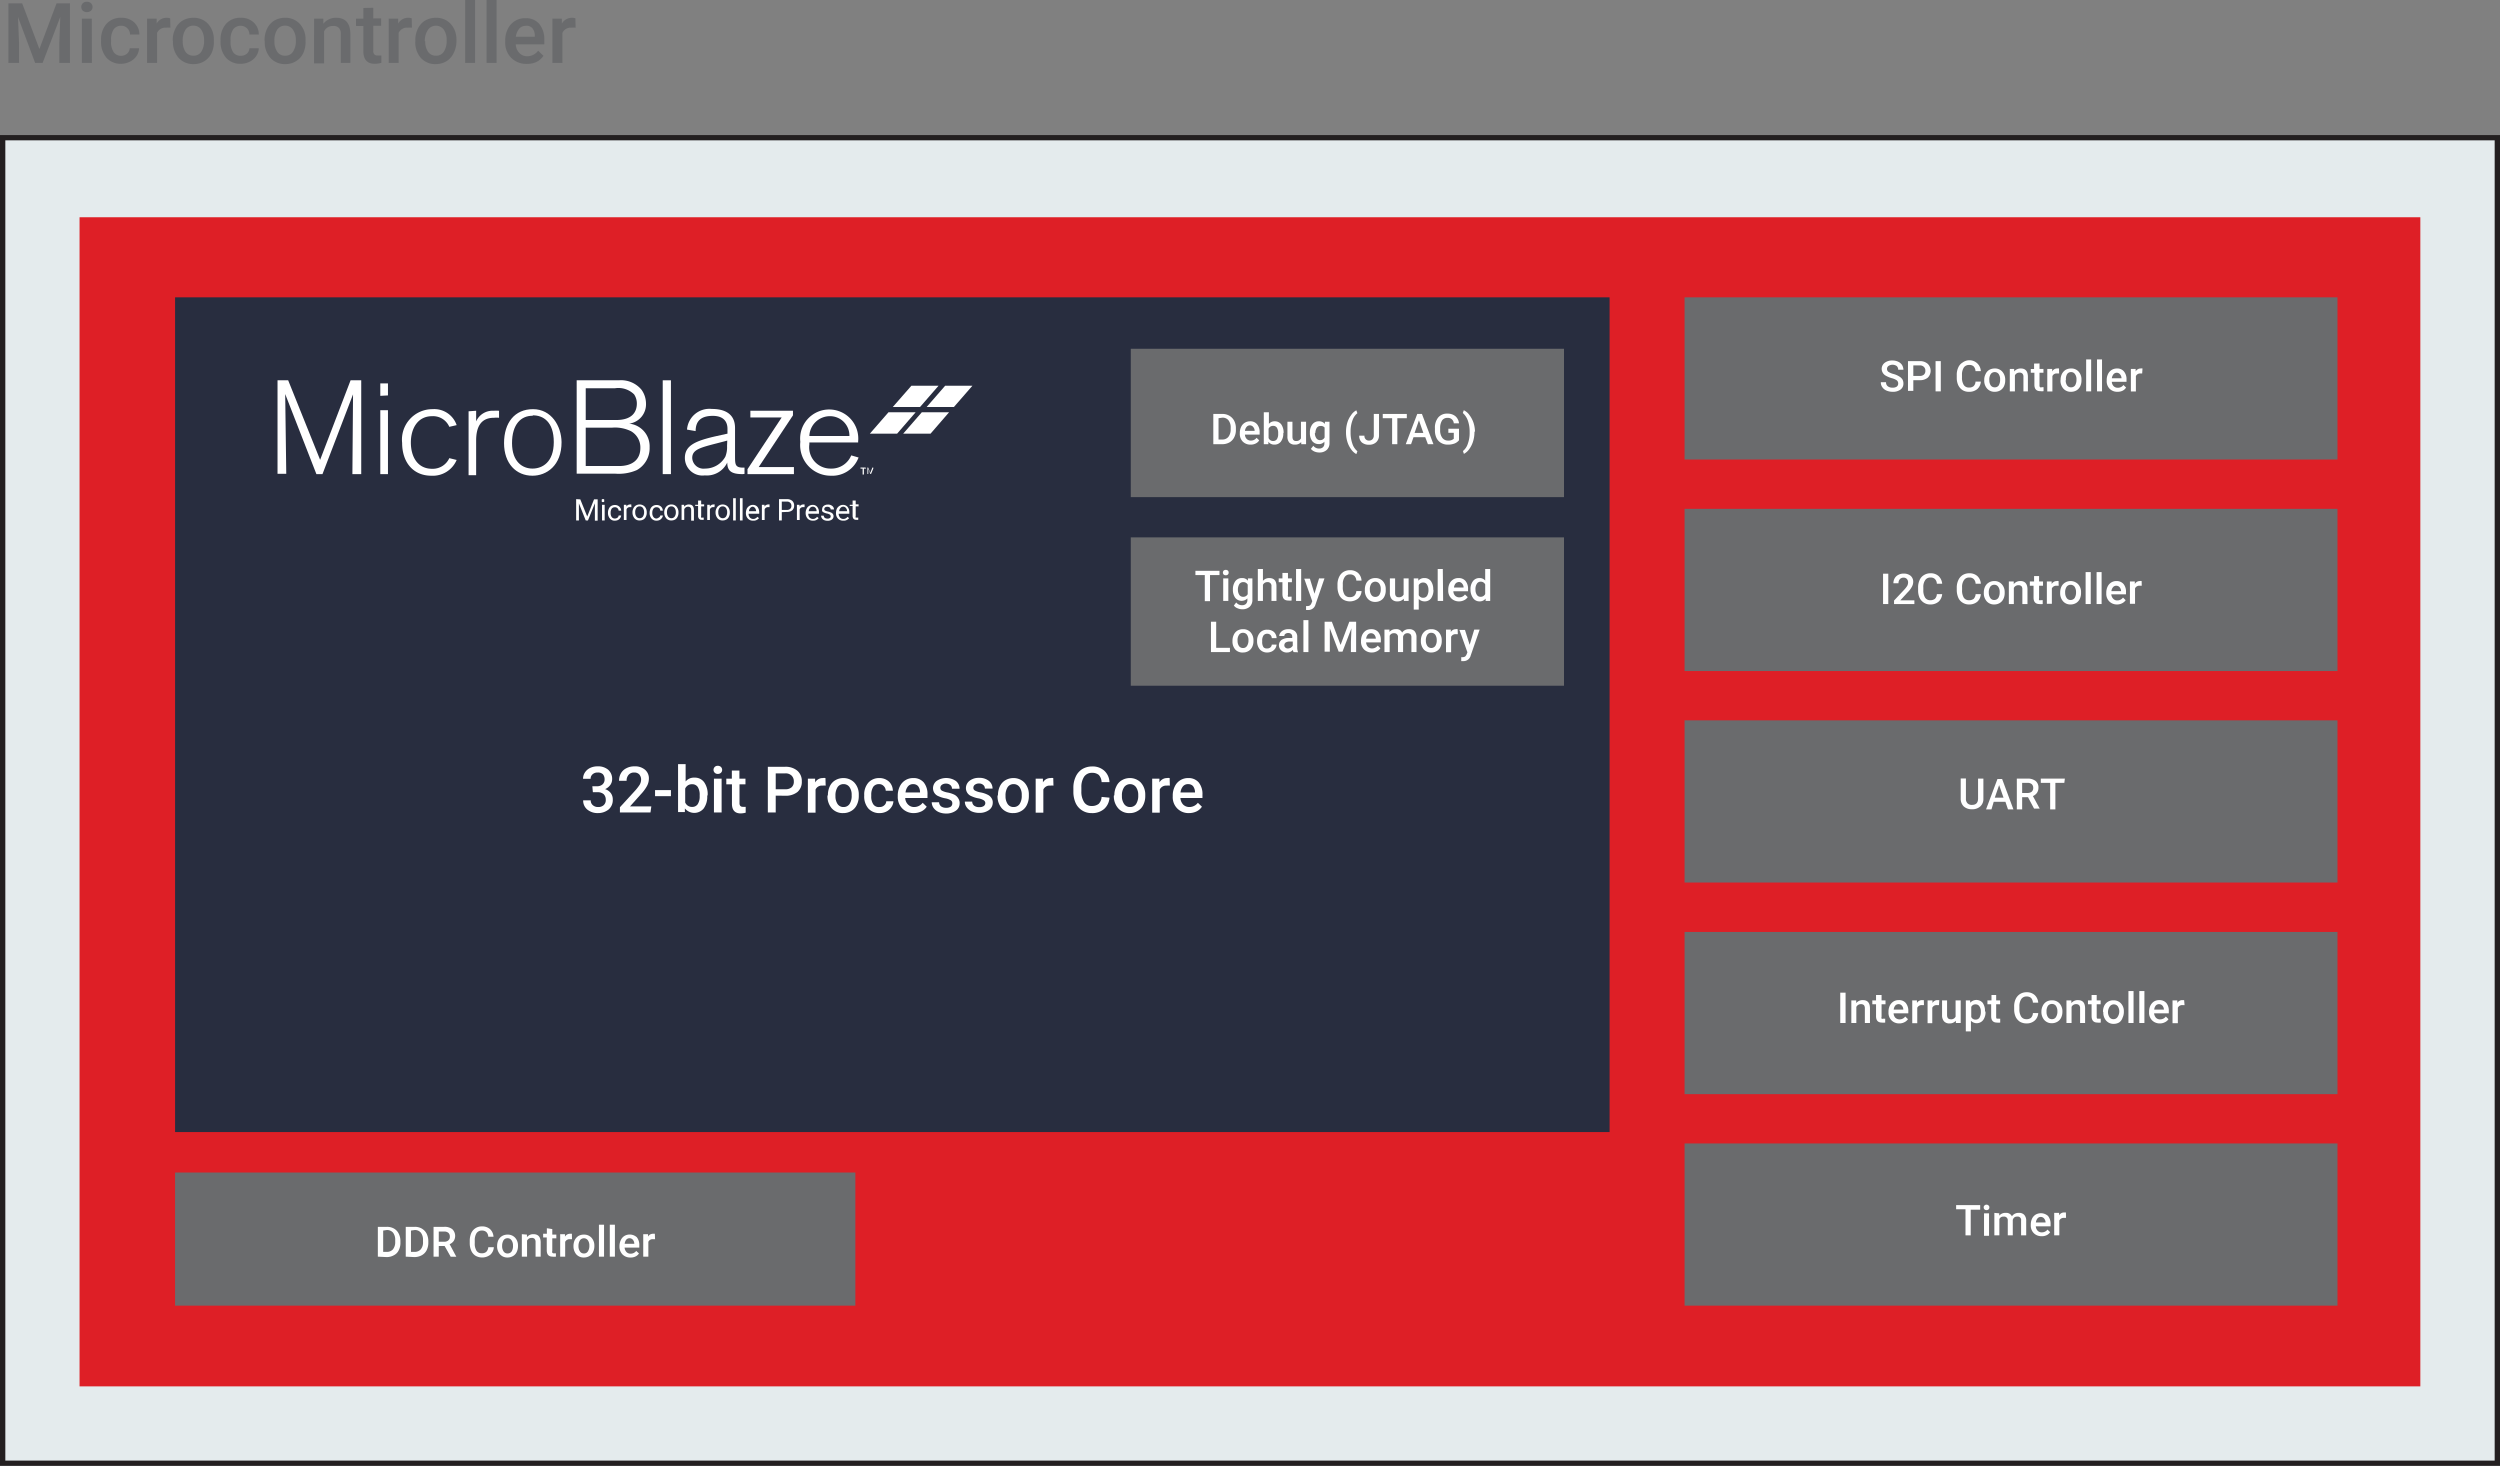 <svg xmlns="http://www.w3.org/2000/svg" viewBox="0 0 234.75 137.64"><rect x="0" y="0" width="234.75" height="137.64" fill="#808080" stroke="none"/><defs><style>.cls-1{fill:#6a6b6d;}.cls-2{fill:#e4ebed;stroke:#231f20;stroke-miterlimit:10;stroke-width:0.5px;}.cls-3{fill:#de1f26;}.cls-4{fill:#282d3f;}.cls-5{fill:#fff;}</style></defs><title>Asset 2</title><g id="Layer_2" data-name="Layer 2"><g id="Layer_1-2" data-name="Layer 1"><path class="cls-1" d="M2.08.31,3.7,4.6,5.31.31H6.57v5.6h-1V4.06l.09-2.47L4,5.91h-.7L1.69,1.6l.1,2.46V5.91h-1V.31Z"/><path class="cls-1" d="M7.63.67A.49.49,0,0,1,7.77.31.49.49,0,0,1,8.16.17a.49.49,0,0,1,.39.14.49.49,0,0,1,.14.36A.5.5,0,0,1,8.55,1a.61.61,0,0,1-.78,0A.5.5,0,0,1,7.63.67Zm1,5.24H7.69V1.75h.93Z"/><path class="cls-1" d="M11.35,5.24a.85.85,0,0,0,.58-.2.7.7,0,0,0,.25-.51h.88a1.41,1.41,0,0,1-.24.73,1.61,1.61,0,0,1-.62.53,1.86,1.86,0,0,1-.84.2A1.76,1.76,0,0,1,10,5.42a2.26,2.26,0,0,1-.51-1.56v-.1A2.2,2.2,0,0,1,10,2.24a1.77,1.77,0,0,1,1.39-.57,1.71,1.71,0,0,1,1.21.43,1.54,1.54,0,0,1,.49,1.14h-.88a.82.82,0,0,0-.25-.59.78.78,0,0,0-.58-.23.83.83,0,0,0-.7.33,1.69,1.69,0,0,0-.25,1V3.9a1.65,1.65,0,0,0,.25,1A.81.81,0,0,0,11.35,5.24Z"/><path class="cls-1" d="M16,2.6a2.47,2.47,0,0,0-.39,0,.85.85,0,0,0-.86.49V5.91h-.94V1.75h.9l0,.46a1.06,1.06,0,0,1,.94-.54,1,1,0,0,1,.33.05Z"/><path class="cls-1" d="M16.22,3.79a2.32,2.32,0,0,1,.25-1.1,1.73,1.73,0,0,1,.68-.76,2,2,0,0,1,1-.26,1.81,1.81,0,0,1,1.36.54,2.14,2.14,0,0,1,.57,1.44v.22A2.43,2.43,0,0,1,19.86,5a1.83,1.83,0,0,1-.68.75,1.89,1.89,0,0,1-1,.27,1.83,1.83,0,0,1-1.41-.59,2.25,2.25,0,0,1-.53-1.56Zm.94.08a1.75,1.75,0,0,0,.26,1,.88.88,0,0,0,.74.36.85.85,0,0,0,.74-.37,1.84,1.84,0,0,0,.26-1.08,1.67,1.67,0,0,0-.27-1,.85.85,0,0,0-.73-.37.86.86,0,0,0-.73.36A1.85,1.85,0,0,0,17.16,3.87Z"/><path class="cls-1" d="M22.6,5.24a.89.89,0,0,0,.58-.2.72.72,0,0,0,.24-.51h.88a1.41,1.41,0,0,1-.24.73,1.58,1.58,0,0,1-.61.53,1.86,1.86,0,0,1-.84.2,1.77,1.77,0,0,1-1.39-.57,2.26,2.26,0,0,1-.51-1.56v-.1a2.2,2.2,0,0,1,.51-1.52,1.76,1.76,0,0,1,1.38-.57,1.69,1.69,0,0,1,1.21.43,1.51,1.51,0,0,1,.49,1.14h-.88a.86.86,0,0,0-.24-.59.88.88,0,0,0-1.28.1,1.62,1.62,0,0,0-.25,1V3.9a1.73,1.73,0,0,0,.24,1A.83.83,0,0,0,22.6,5.24Z"/><path class="cls-1" d="M24.84,3.79a2.44,2.44,0,0,1,.24-1.1,1.8,1.8,0,0,1,.68-.76,2,2,0,0,1,1-.26,1.81,1.81,0,0,1,1.36.54,2.09,2.09,0,0,1,.57,1.44v.22A2.44,2.44,0,0,1,28.47,5a1.76,1.76,0,0,1-.68.75,1.89,1.89,0,0,1-1,.27,1.83,1.83,0,0,1-1.41-.59,2.25,2.25,0,0,1-.52-1.56Zm.93.08a1.68,1.68,0,0,0,.27,1,.85.85,0,0,0,.73.36.84.84,0,0,0,.74-.37,1.83,1.83,0,0,0,.27-1.08,1.67,1.67,0,0,0-.28-1,.85.85,0,0,0-.73-.37.86.86,0,0,0-.73.36A1.85,1.85,0,0,0,25.77,3.87Z"/><path class="cls-1" d="M30.36,1.75l0,.48a1.5,1.5,0,0,1,1.21-.56c.87,0,1.31.5,1.33,1.49V5.91H32V3.21a.81.81,0,0,0-.17-.58.7.7,0,0,0-.56-.19.89.89,0,0,0-.84.51v3h-.94V1.75Z"/><path class="cls-1" d="M35.05.73v1h.74v.69h-.74V4.76a.49.49,0,0,0,.1.35.42.42,0,0,0,.33.1,1.84,1.84,0,0,0,.33,0V5.9a2.27,2.27,0,0,1-.62.09c-.71,0-1.07-.4-1.07-1.19V2.44h-.69V1.75h.69v-1Z"/><path class="cls-1" d="M38.68,2.6a2.34,2.34,0,0,0-.38,0,.86.86,0,0,0-.87.49V5.91H36.5V1.75h.89l0,.46a1.06,1.06,0,0,1,.94-.54,1,1,0,0,1,.33.05Z"/><path class="cls-1" d="M39,3.79a2.44,2.44,0,0,1,.24-1.1,1.8,1.8,0,0,1,.68-.76,2,2,0,0,1,1-.26,1.83,1.83,0,0,1,1.37.54,2.14,2.14,0,0,1,.57,1.44v.22A2.44,2.44,0,0,1,42.59,5a1.81,1.81,0,0,1-.67.75,1.94,1.94,0,0,1-1,.27,1.8,1.8,0,0,1-1.41-.59A2.2,2.2,0,0,1,39,3.84Zm.93.08a1.68,1.68,0,0,0,.27,1,.87.87,0,0,0,.74.36.83.83,0,0,0,.73-.37,1.83,1.83,0,0,0,.27-1.08,1.67,1.67,0,0,0-.27-1,.92.92,0,0,0-1.47,0A1.85,1.85,0,0,0,39.89,3.87Z"/><path class="cls-1" d="M44.61,5.91h-.93V0h.93Z"/><path class="cls-1" d="M46.63,5.91h-.94V0h.94Z"/><path class="cls-1" d="M49.48,6A2,2,0,0,1,48,5.43a2,2,0,0,1-.56-1.49V3.82a2.36,2.36,0,0,1,.25-1.11,1.76,1.76,0,0,1,1.64-1,1.61,1.61,0,0,1,1.31.54,2.3,2.3,0,0,1,.47,1.54v.37H48.43a1.26,1.26,0,0,0,.34.82,1,1,0,0,0,.76.3,1.26,1.26,0,0,0,1-.52l.5.48a1.69,1.69,0,0,1-.66.58A2.09,2.09,0,0,1,49.48,6Zm-.11-3.57a.77.77,0,0,0-.62.27,1.44,1.44,0,0,0-.31.75h1.78V3.37A1.12,1.12,0,0,0,50,2.66.75.75,0,0,0,49.37,2.42Z"/><path class="cls-1" d="M54.05,2.6a2.34,2.34,0,0,0-.38,0,.85.85,0,0,0-.86.49V5.91h-.94V1.75h.89l0,.46a1.09,1.09,0,0,1,1.27-.49Z"/><rect class="cls-2" x="0.25" y="12.93" width="234.25" height="124.47"/><rect class="cls-3" x="7.47" y="20.4" width="219.8" height="109.78"/><rect class="cls-4" x="16.44" y="27.92" width="134.7" height="78.38"/><rect class="cls-1" x="158.18" y="67.64" width="61.31" height="15.23"/><rect class="cls-1" x="16.44" y="110.1" width="63.88" height="12.5"/><rect class="cls-1" x="158.18" y="47.78" width="61.31" height="15.23"/><rect class="cls-1" x="158.18" y="27.92" width="61.31" height="15.23"/><path class="cls-5" d="M55.62,73.83h.43a.76.76,0,0,0,.52-.17.6.6,0,0,0,.2-.48.71.71,0,0,0-.16-.48.66.66,0,0,0-.49-.16.67.67,0,0,0-.47.16.54.54,0,0,0-.19.43h-.71a1.07,1.07,0,0,1,.17-.59,1.21,1.21,0,0,1,.49-.43,1.6,1.6,0,0,1,.7-.15,1.46,1.46,0,0,1,1,.32,1.13,1.13,0,0,1,.37.9.92.92,0,0,1-.18.54,1.27,1.27,0,0,1-.48.38,1.09,1.09,0,0,1,.54.38,1,1,0,0,1,.18.61,1.16,1.16,0,0,1-.39.92,1.59,1.59,0,0,1-1,.34,1.52,1.52,0,0,1-1-.33,1.08,1.08,0,0,1-.39-.87h.71a.57.57,0,0,0,.19.45.72.72,0,0,0,.51.18.73.73,0,0,0,.52-.18.63.63,0,0,0,.19-.51.7.7,0,0,0-.2-.52.85.85,0,0,0-.59-.18h-.42Z"/><path class="cls-5" d="M61.08,76.29H58.21V75.8l1.42-1.55a4.45,4.45,0,0,0,.44-.57,1,1,0,0,0,.13-.47.73.73,0,0,0-.17-.49.63.63,0,0,0-.47-.18.66.66,0,0,0-.53.21.8.8,0,0,0-.19.57h-.71a1.37,1.37,0,0,1,.17-.7,1.18,1.18,0,0,1,.51-.48,1.55,1.55,0,0,1,.76-.18,1.44,1.44,0,0,1,1,.32,1.06,1.06,0,0,1,.36.86,1.5,1.5,0,0,1-.18.67,3.82,3.82,0,0,1-.59.79l-1,1.12h2Z"/><path class="cls-5" d="M63,74.76H61.51v-.57H63Z"/><path class="cls-5" d="M66.41,74.74a1.89,1.89,0,0,1-.33,1.17,1.14,1.14,0,0,1-1.77,0l0,.34h-.64v-4.5h.71v1.63a1,1,0,0,1,.83-.36,1.07,1.07,0,0,1,.91.43,1.94,1.94,0,0,1,.33,1.2Zm-.71-.07a1.35,1.35,0,0,0-.18-.77.61.61,0,0,0-.53-.26.67.67,0,0,0-.65.41v1.3a.68.68,0,0,0,.66.42.61.61,0,0,0,.51-.25,1.31,1.31,0,0,0,.19-.76Z"/><path class="cls-5" d="M67,72.29a.39.39,0,0,1,.11-.27.37.37,0,0,1,.29-.11.41.41,0,0,1,.3.11.39.39,0,0,1,.11.27.37.37,0,0,1-.11.27.41.41,0,0,1-.3.11.38.38,0,0,1-.4-.38Zm.76,4h-.72V73.12h.72Z"/><path class="cls-5" d="M69.43,72.35v.77H70v.53h-.56v1.77a.38.38,0,0,0,.08.26.32.32,0,0,0,.25.08,1.07,1.07,0,0,0,.25,0v.55a2,2,0,0,1-.47.07c-.54,0-.82-.31-.82-.91V73.65H68.2v-.53h.52v-.77Z"/><path class="cls-5" d="M72.84,74.71v1.58H72.1V72h1.63a1.7,1.7,0,0,1,1.14.37,1.26,1.26,0,0,1,.42,1,1.24,1.24,0,0,1-.41,1,1.76,1.76,0,0,1-1.16.35Zm0-.6h.89a.86.86,0,0,0,.61-.19.7.7,0,0,0,.2-.54.74.74,0,0,0-.21-.55.78.78,0,0,0-.58-.21h-.91Z"/><path class="cls-5" d="M77.53,73.77a1.42,1.42,0,0,0-.29,0,.64.64,0,0,0-.66.37v2.17h-.72V73.12h.68l0,.35a.81.81,0,0,1,.72-.41.62.62,0,0,1,.25,0Z"/><path class="cls-5" d="M77.74,74.67a1.92,1.92,0,0,1,.18-.84,1.31,1.31,0,0,1,.52-.57,1.5,1.5,0,0,1,.77-.2,1.42,1.42,0,0,1,1,.41,1.61,1.61,0,0,1,.43,1.1v.17a1.84,1.84,0,0,1-.18.83,1.29,1.29,0,0,1-.51.57,1.45,1.45,0,0,1-.78.21,1.37,1.37,0,0,1-1.07-.45,1.7,1.7,0,0,1-.4-1.19Zm.71.07a1.29,1.29,0,0,0,.2.76.65.65,0,0,0,.56.28.66.66,0,0,0,.56-.28,1.38,1.38,0,0,0,.2-.83,1.24,1.24,0,0,0-.2-.76.66.66,0,0,0-.56-.28.65.65,0,0,0-.56.28A1.43,1.43,0,0,0,78.45,74.74Z"/><path class="cls-5" d="M82.59,75.78a.61.61,0,0,0,.44-.16.52.52,0,0,0,.19-.38h.67a1,1,0,0,1-.19.55,1.22,1.22,0,0,1-.46.41,1.4,1.4,0,0,1-.64.15,1.38,1.38,0,0,1-1.06-.43,1.72,1.72,0,0,1-.39-1.19v-.08a1.68,1.68,0,0,1,.39-1.16,1.34,1.34,0,0,1,1-.43,1.32,1.32,0,0,1,.93.33,1.2,1.2,0,0,1,.37.86h-.67a.62.62,0,0,0-.19-.44.57.57,0,0,0-.44-.18.64.64,0,0,0-.54.25,1.39,1.39,0,0,0-.19.76v.12a1.28,1.28,0,0,0,.19.76A.62.62,0,0,0,82.59,75.78Z"/><path class="cls-5" d="M85.82,76.35a1.48,1.48,0,0,1-1.09-.43,1.54,1.54,0,0,1-.43-1.13V74.7a1.93,1.93,0,0,1,.19-.85,1.37,1.37,0,0,1,.51-.58,1.36,1.36,0,0,1,.74-.21,1.25,1.25,0,0,1,1,.41,1.74,1.74,0,0,1,.35,1.17v.29H85a.92.92,0,0,0,.27.62.78.78,0,0,0,.57.23,1,1,0,0,0,.8-.4l.38.37a1.26,1.26,0,0,1-.5.44A1.69,1.69,0,0,1,85.82,76.35Zm-.08-2.72a.6.6,0,0,0-.48.21,1.07,1.07,0,0,0-.23.57h1.36v-.06a.88.88,0,0,0-.19-.54A.6.6,0,0,0,85.74,73.63Z"/><path class="cls-5" d="M89.42,75.43a.32.32,0,0,0-.15-.29,1.61,1.61,0,0,0-.52-.18,2.45,2.45,0,0,1-.61-.19.8.8,0,0,1-.53-.75.86.86,0,0,1,.34-.69,1.61,1.61,0,0,1,1.8,0,.9.9,0,0,1,.35.73h-.71a.43.43,0,0,0-.15-.34.62.62,0,0,0-.41-.14.63.63,0,0,0-.38.11.34.34,0,0,0-.15.29.3.3,0,0,0,.14.26,1.89,1.89,0,0,0,.56.18,2.45,2.45,0,0,1,.65.22A.92.92,0,0,1,90,75a.73.73,0,0,1,.11.43.82.82,0,0,1-.35.69,1.51,1.51,0,0,1-.93.27,1.67,1.67,0,0,1-.69-.14,1.18,1.18,0,0,1-.48-.39.93.93,0,0,1-.17-.53h.69a.52.52,0,0,0,.19.39.77.77,0,0,0,.47.13.74.74,0,0,0,.43-.1A.37.37,0,0,0,89.42,75.43Z"/><path class="cls-5" d="M92.52,75.43a.31.31,0,0,0-.16-.29,1.45,1.45,0,0,0-.52-.18,2.5,2.5,0,0,1-.6-.19A.81.81,0,0,1,90.7,74a.87.87,0,0,1,.35-.69,1.38,1.38,0,0,1,.88-.27,1.42,1.42,0,0,1,.92.28.9.9,0,0,1,.35.73h-.72a.43.43,0,0,0-.15-.34.57.57,0,0,0-.4-.14.61.61,0,0,0-.38.11.34.34,0,0,0-.15.29.28.28,0,0,0,.14.26,1.8,1.8,0,0,0,.55.18,2.41,2.41,0,0,1,.66.22.83.83,0,0,1,.35.31.73.73,0,0,1,.12.43.84.84,0,0,1-.35.69,1.51,1.51,0,0,1-.93.27,1.75,1.75,0,0,1-.7-.14,1.22,1.22,0,0,1-.47-.39.86.86,0,0,1-.17-.53h.69a.49.49,0,0,0,.19.39.75.75,0,0,0,.47.13.71.71,0,0,0,.42-.1A.35.35,0,0,0,92.52,75.43Z"/><path class="cls-5" d="M93.71,74.67a1.92,1.92,0,0,1,.18-.84,1.31,1.31,0,0,1,.52-.57,1.5,1.5,0,0,1,.77-.2,1.42,1.42,0,0,1,1,.41,1.61,1.61,0,0,1,.43,1.1v.17a1.84,1.84,0,0,1-.18.83,1.29,1.29,0,0,1-.51.57,1.45,1.45,0,0,1-.78.21,1.37,1.37,0,0,1-1.07-.45,1.7,1.7,0,0,1-.4-1.19Zm.71.07a1.29,1.29,0,0,0,.2.76.65.65,0,0,0,.56.28.66.66,0,0,0,.56-.28,1.38,1.38,0,0,0,.2-.83,1.24,1.24,0,0,0-.2-.76.66.66,0,0,0-.56-.28.65.65,0,0,0-.56.28A1.43,1.43,0,0,0,94.42,74.74Z"/><path class="cls-5" d="M98.92,73.77a1.46,1.46,0,0,0-.29,0,.64.64,0,0,0-.66.37v2.17h-.72V73.12h.68l0,.35a.81.81,0,0,1,.72-.41.62.62,0,0,1,.25,0Z"/><path class="cls-5" d="M104.18,74.9a1.53,1.53,0,0,1-.5,1.06,1.69,1.69,0,0,1-1.17.39,1.62,1.62,0,0,1-1.5-.93,2.57,2.57,0,0,1-.22-1V74a2.41,2.41,0,0,1,.22-1.07,1.63,1.63,0,0,1,.61-.71,1.8,1.8,0,0,1,.93-.25,1.62,1.62,0,0,1,1.13.39,1.53,1.53,0,0,1,.5,1.08h-.74a1.07,1.07,0,0,0-.26-.67.93.93,0,0,0-.63-.2.87.87,0,0,0-.75.36,1.74,1.74,0,0,0-.26,1v.38a1.81,1.81,0,0,0,.25,1,.79.79,0,0,0,.72.37,1,1,0,0,0,.66-.2,1,1,0,0,0,.27-.65Z"/><path class="cls-5" d="M104.64,74.67a1.79,1.79,0,0,1,.19-.84,1.25,1.25,0,0,1,.52-.57,1.46,1.46,0,0,1,.76-.2,1.42,1.42,0,0,1,1,.41,1.66,1.66,0,0,1,.43,1.1v.17a1.84,1.84,0,0,1-.18.83,1.25,1.25,0,0,1-.52.57,1.41,1.41,0,0,1-.77.21,1.35,1.35,0,0,1-1.07-.45,1.7,1.7,0,0,1-.41-1.19Zm.71.07a1.23,1.23,0,0,0,.21.76.64.64,0,0,0,.56.28.66.66,0,0,0,.56-.28,1.45,1.45,0,0,0,.2-.83,1.25,1.25,0,0,0-.21-.76.69.69,0,0,0-1.11,0A1.35,1.35,0,0,0,105.35,74.74Z"/><path class="cls-5" d="M109.85,73.77a1.37,1.37,0,0,0-.29,0,.66.66,0,0,0-.66.37v2.17h-.71V73.12h.68l0,.35a.81.81,0,0,1,.71-.41.6.6,0,0,1,.25,0Z"/><path class="cls-5" d="M111.64,76.35a1.48,1.48,0,0,1-1.09-.43,1.5,1.5,0,0,1-.43-1.13V74.7a1.93,1.93,0,0,1,.19-.85,1.37,1.37,0,0,1,.51-.58,1.36,1.36,0,0,1,.74-.21,1.25,1.25,0,0,1,1,.41,1.74,1.74,0,0,1,.35,1.17v.29h-2.07a1,1,0,0,0,.26.62.82.82,0,0,0,.58.23,1,1,0,0,0,.8-.4l.38.37a1.26,1.26,0,0,1-.5.44A1.69,1.69,0,0,1,111.64,76.35Zm-.08-2.72a.6.6,0,0,0-.48.21,1.07,1.07,0,0,0-.23.57h1.36v-.06a.94.94,0,0,0-.19-.54A.6.6,0,0,0,111.56,73.63Z"/><path class="cls-5" d="M81.32,44h-.2v.56H81V44h-.2V43.9h.48Z"/><path class="cls-5" d="M81.52,43.9l.2.5.2-.5H82v.62H82V44l-.21.51h-.06l-.2-.5v.5h-.08V43.9Z"/><rect class="cls-1" x="158.18" y="87.51" width="61.31" height="15.23"/><rect class="cls-1" x="158.18" y="107.37" width="61.31" height="15.23"/><rect class="cls-1" x="106.18" y="32.75" width="40.68" height="13.93"/><path class="cls-5" d="M113.93,41.71V38.87h.84a1.26,1.26,0,0,1,.67.17,1.2,1.2,0,0,1,.45.47,1.51,1.51,0,0,1,.16.71v.14a1.46,1.46,0,0,1-.16.71,1.12,1.12,0,0,1-.46.48,1.37,1.37,0,0,1-.68.16Zm.49-2.44v2h.33a.72.72,0,0,0,.59-.24,1.12,1.12,0,0,0,.22-.7v-.16a1.06,1.06,0,0,0-.21-.71.7.7,0,0,0-.58-.24Z"/><path class="cls-5" d="M117.43,41.75a1,1,0,0,1-.73-.28,1,1,0,0,1-.28-.76v-.06a1.25,1.25,0,0,1,.12-.56.87.87,0,0,1,.34-.39.93.93,0,0,1,.49-.14.82.82,0,0,1,.67.28,1.14,1.14,0,0,1,.24.78v.19H116.9a.62.62,0,0,0,.17.41.53.53,0,0,0,.39.15.64.64,0,0,0,.53-.26l.25.24a.77.77,0,0,1-.34.3A1,1,0,0,1,117.43,41.75Zm-.06-1.81a.4.4,0,0,0-.31.14.7.7,0,0,0-.16.38h.91v0a.54.54,0,0,0-.13-.36A.4.4,0,0,0,117.37,39.94Z"/><path class="cls-5" d="M120.5,40.68a1.23,1.23,0,0,1-.22.78.74.74,0,0,1-.61.29.67.67,0,0,1-.57-.27l0,.23h-.43v-3h.48V39.8a.69.69,0,0,1,.55-.24.74.74,0,0,1,.61.29,1.33,1.33,0,0,1,.22.8Zm-.48,0a.93.93,0,0,0-.12-.52.4.4,0,0,0-.35-.17.44.44,0,0,0-.43.27v.87a.45.45,0,0,0,.44.28.41.41,0,0,0,.34-.17.86.86,0,0,0,.12-.5Z"/><path class="cls-5" d="M122.18,41.51a.75.75,0,0,1-.6.24.67.67,0,0,1-.52-.2.84.84,0,0,1-.17-.58V39.6h.47V41c0,.27.11.41.33.41a.48.48,0,0,0,.47-.25V39.6h.48v2.11h-.45Z"/><path class="cls-5" d="M123,40.64a1.22,1.22,0,0,1,.23-.79.75.75,0,0,1,.61-.29.7.7,0,0,1,.57.25l0-.21h.43v2a.84.84,0,0,1-.26.65,1,1,0,0,1-.7.24,1.2,1.2,0,0,1-.45-.09.91.91,0,0,1-.34-.25l.23-.29a.67.67,0,0,0,.54.26.51.51,0,0,0,.37-.13.48.48,0,0,0,.13-.37v-.15a.65.65,0,0,1-.54.23.76.76,0,0,1-.61-.29A1.27,1.27,0,0,1,123,40.64Zm.47,0a.82.82,0,0,0,.13.5.41.41,0,0,0,.36.19.46.46,0,0,0,.42-.25v-.93A.44.44,0,0,0,124,40a.42.42,0,0,0-.36.18A1,1,0,0,0,123.51,40.68Z"/><path class="cls-5" d="M126.39,40.56a3,3,0,0,1,.12-.86,2.21,2.21,0,0,1,.36-.72,1.28,1.28,0,0,1,.49-.45l.1.27a1.42,1.42,0,0,0-.45.64,2.94,2.94,0,0,0-.19,1v.17a3.14,3.14,0,0,0,.17,1.06,1.52,1.52,0,0,0,.47.7l-.1.27a1.46,1.46,0,0,1-.49-.45,2.37,2.37,0,0,1-.36-.73A3.07,3.07,0,0,1,126.39,40.56Z"/><path class="cls-5" d="M129,38.87h.49v2a.86.86,0,0,1-.26.65.93.93,0,0,1-.67.24,1,1,0,0,1-.69-.22.82.82,0,0,1-.24-.63h.49a.44.44,0,0,0,.12.34.41.41,0,0,0,.32.12.44.44,0,0,0,.32-.13.53.53,0,0,0,.12-.37Z"/><path class="cls-5" d="M132.1,39.27h-.89v2.44h-.49V39.27h-.88v-.4h2.26Z"/><path class="cls-5" d="M133.83,41.05h-1.1l-.23.66H132l1.08-2.84h.44l1.08,2.84h-.52Zm-1-.4h.82l-.41-1.18Z"/><path class="cls-5" d="M137,41.34a1,1,0,0,1-.43.31,1.72,1.72,0,0,1-.62.1,1.18,1.18,0,0,1-.63-.16,1.06,1.06,0,0,1-.43-.46,1.61,1.61,0,0,1-.15-.71V40.2a1.49,1.49,0,0,1,.31-1,1.06,1.06,0,0,1,.86-.36,1.13,1.13,0,0,1,.75.24,1,1,0,0,1,.34.67h-.49a.54.54,0,0,0-.59-.51.59.59,0,0,0-.51.24,1.3,1.3,0,0,0-.18.7v.22a1.15,1.15,0,0,0,.2.71.65.65,0,0,0,.54.26.74.74,0,0,0,.54-.17v-.56H136v-.38H137Z"/><path class="cls-5" d="M138.45,40.59a2.82,2.82,0,0,1-.12.83,2.42,2.42,0,0,1-.36.74,1.44,1.44,0,0,1-.51.46l-.09-.27a1.42,1.42,0,0,0,.46-.69A2.91,2.91,0,0,0,138,40.6v-.05a3.12,3.12,0,0,0-.15-1,1.74,1.74,0,0,0-.43-.71l-.06-.06.09-.26A1.37,1.37,0,0,1,138,39a2.51,2.51,0,0,1,.36.69,2.91,2.91,0,0,1,.14.79Z"/><rect class="cls-1" x="106.18" y="50.46" width="40.68" height="13.93"/><path class="cls-5" d="M114.51,54h-.89v2.45h-.49V54h-.88v-.4h2.26Z"/><path class="cls-5" d="M114.83,53.77a.29.29,0,0,1,.07-.19.32.32,0,0,1,.4,0,.25.25,0,0,1,.07.19.24.24,0,0,1-.07.18.32.32,0,0,1-.4,0A.29.29,0,0,1,114.83,53.77Zm.51,2.66h-.48V54.31h.48Z"/><path class="cls-5" d="M115.77,55.36a1.28,1.28,0,0,1,.23-.79.74.74,0,0,1,.62-.29.66.66,0,0,1,.56.25l0-.22h.42v2a.86.86,0,0,1-.25.66,1,1,0,0,1-.7.24,1.06,1.06,0,0,1-.46-.1.72.72,0,0,1-.33-.25l.22-.29a.67.67,0,0,0,.54.26.53.53,0,0,0,.37-.12.51.51,0,0,0,.14-.38v-.14a.76.76,0,0,1-1.15-.07A1.24,1.24,0,0,1,115.77,55.36Zm.47,0a.9.9,0,0,0,.13.5.43.43,0,0,0,.36.18.46.46,0,0,0,.43-.25V54.9a.45.45,0,0,0-.42-.24.44.44,0,0,0-.37.19A1,1,0,0,0,116.24,55.4Z"/><path class="cls-5" d="M118.59,54.54a.76.76,0,0,1,.59-.26c.45,0,.68.25.68.77v1.38h-.47V55.06a.35.35,0,0,0-.38-.4.45.45,0,0,0-.42.26v1.51h-.48v-3h.48Z"/><path class="cls-5" d="M120.94,53.8v.51h.37v.36h-.37v1.18a.25.25,0,0,0,0,.17.23.23,0,0,0,.18,0,.47.47,0,0,0,.16,0v.37a1.18,1.18,0,0,1-.31,0c-.37,0-.55-.2-.55-.61V54.67h-.35v-.36h.35V53.8Z"/><path class="cls-5" d="M122.18,56.43h-.48v-3h.48Z"/><path class="cls-5" d="M123.43,55.75l.43-1.44h.51l-.84,2.44a.69.69,0,0,1-.66.53l-.23,0v-.37h.09a.49.49,0,0,0,.27-.06.53.53,0,0,0,.15-.22l.07-.18-.75-2.11H123Z"/><path class="cls-5" d="M127.85,55.5a1,1,0,0,1-.33.71,1.26,1.26,0,0,1-1.38.1,1.06,1.06,0,0,1-.4-.46,1.84,1.84,0,0,1-.15-.69v-.27a1.61,1.61,0,0,1,.15-.71,1.09,1.09,0,0,1,.4-.47,1.18,1.18,0,0,1,.62-.17,1.11,1.11,0,0,1,.76.26,1.06,1.06,0,0,1,.33.72h-.49a.67.67,0,0,0-.18-.44.57.57,0,0,0-.42-.14.56.56,0,0,0-.49.24,1.13,1.13,0,0,0-.18.69v.25a1.27,1.27,0,0,0,.16.71.55.55,0,0,0,.49.24.6.6,0,0,0,.43-.13.69.69,0,0,0,.19-.44Z"/><path class="cls-5" d="M128.16,55.35a1.28,1.28,0,0,1,.12-.56.92.92,0,0,1,.35-.38,1,1,0,0,1,.51-.13.92.92,0,0,1,.69.27,1.05,1.05,0,0,1,.29.73v.11A1.25,1.25,0,0,1,130,56a.84.84,0,0,1-.34.38,1,1,0,0,1-.52.14.9.9,0,0,1-.71-.3,1.13,1.13,0,0,1-.27-.79Zm.47,0a.84.84,0,0,0,.14.51.42.42,0,0,0,.37.19.44.44,0,0,0,.38-.19.93.93,0,0,0,.13-.55.81.81,0,0,0-.14-.51.47.47,0,0,0-.74,0A.93.93,0,0,0,128.63,55.39Z"/><path class="cls-5" d="M131.81,56.22a.76.76,0,0,1-.6.25.67.67,0,0,1-.52-.2.87.87,0,0,1-.18-.59V54.31H131v1.37c0,.27.11.4.33.4a.47.47,0,0,0,.47-.25V54.31h.47v2.12h-.44Z"/><path class="cls-5" d="M134.6,55.39a1.34,1.34,0,0,1-.22.79.73.73,0,0,1-.6.29.74.74,0,0,1-.56-.23v1h-.47V54.31h.43l0,.22a.7.7,0,0,1,.57-.25.73.73,0,0,1,.61.28,1.29,1.29,0,0,1,.22.8Zm-.47,0a.9.9,0,0,0-.13-.5.41.41,0,0,0-.36-.19.45.45,0,0,0-.42.24v.94a.44.44,0,0,0,.42.25.43.43,0,0,0,.36-.18A1.05,1.05,0,0,0,134.13,55.35Z"/><path class="cls-5" d="M135.51,56.43H135v-3h.48Z"/><path class="cls-5" d="M137,56.47a1,1,0,0,1-.73-.29,1,1,0,0,1-.28-.75v-.06a1.32,1.32,0,0,1,.12-.57,1,1,0,0,1,.35-.39.9.9,0,0,1,.49-.13.82.82,0,0,1,.66.27,1.14,1.14,0,0,1,.24.78v.19h-1.38a.64.64,0,0,0,.17.42.54.54,0,0,0,.39.15.64.64,0,0,0,.53-.27l.26.25a.87.87,0,0,1-.34.29A1.06,1.06,0,0,1,137,56.47Zm0-1.81a.39.39,0,0,0-.32.13.69.69,0,0,0-.15.38h.9v0a.54.54,0,0,0-.13-.36A.38.38,0,0,0,136.9,54.66Z"/><path class="cls-5" d="M138.08,55.36a1.22,1.22,0,0,1,.23-.79.73.73,0,0,1,.6-.29.68.68,0,0,1,.55.23V53.43h.47v3h-.43l0-.22a.7.7,0,0,1-.57.26.71.71,0,0,1-.6-.3A1.32,1.32,0,0,1,138.08,55.36Zm.47,0a.82.82,0,0,0,.13.5.4.4,0,0,0,.35.18.46.46,0,0,0,.43-.26v-.9a.45.45,0,0,0-.43-.26.41.41,0,0,0-.35.19A.91.91,0,0,0,138.55,55.4Z"/><path class="cls-5" d="M114.2,60.83h1.29v.4h-1.78V58.38h.49Z"/><path class="cls-5" d="M115.73,60.15a1.32,1.32,0,0,1,.13-.56.9.9,0,0,1,.34-.38,1,1,0,0,1,.52-.13.93.93,0,0,1,.69.27,1.12,1.12,0,0,1,.29.73v.11a1.25,1.25,0,0,1-.12.56.9.9,0,0,1-.34.38,1,1,0,0,1-.52.14A.92.92,0,0,1,116,61a1.13,1.13,0,0,1-.27-.79Zm.48,0a.84.84,0,0,0,.13.51.44.44,0,0,0,.38.19.42.42,0,0,0,.37-.19.93.93,0,0,0,.14-.55.88.88,0,0,0-.14-.51.45.45,0,0,0-.37-.18.43.43,0,0,0-.37.18A.86.86,0,0,0,116.21,60.19Z"/><path class="cls-5" d="M119,60.89a.44.44,0,0,0,.29-.1.38.38,0,0,0,.13-.26h.45a.75.75,0,0,1-.13.37.82.82,0,0,1-.31.27,1,1,0,0,1-.43.1.9.9,0,0,1-.7-.29,1.16,1.16,0,0,1-.26-.79v0a1.12,1.12,0,0,1,.26-.77.87.87,0,0,1,.7-.29.91.91,0,0,1,.62.21.8.8,0,0,1,.25.58h-.45a.46.46,0,0,0-.13-.3.4.4,0,0,0-.29-.11.42.42,0,0,0-.36.16.87.87,0,0,0-.12.51v.08a.87.87,0,0,0,.12.51A.42.42,0,0,0,119,60.89Z"/><path class="cls-5" d="M121.46,61.23a1,1,0,0,1-.06-.2.72.72,0,0,1-.55.24.73.73,0,0,1-.52-.18.64.64,0,0,1,0-1,1.21,1.21,0,0,1,.72-.18h.29V59.8a.36.36,0,0,0-.09-.26.37.37,0,0,0-.28-.1.4.4,0,0,0-.27.08.23.23,0,0,0-.1.2h-.48a.51.51,0,0,1,.12-.32.76.76,0,0,1,.31-.24,1,1,0,0,1,.44-.08.89.89,0,0,1,.59.18.66.66,0,0,1,.23.53v1a1.19,1.19,0,0,0,.08.46v0Zm-.52-.34a.59.59,0,0,0,.26-.07.58.58,0,0,0,.19-.19v-.39h-.26a.74.74,0,0,0-.4.09.32.32,0,0,0-.13.26.26.26,0,0,0,.09.21A.33.33,0,0,0,120.94,60.89Z"/><path class="cls-5" d="M122.86,61.23h-.47v-3h.47Z"/><path class="cls-5" d="M125.06,58.38l.82,2.18.82-2.18h.64v2.85h-.49v-.94L126.9,59l-.84,2.19h-.36L124.87,59l0,1.25v.94h-.49V58.38Z"/><path class="cls-5" d="M128.81,61.27a1,1,0,0,1-.73-.29,1,1,0,0,1-.28-.75v-.06a1.32,1.32,0,0,1,.12-.57,1,1,0,0,1,.34-.39.92.92,0,0,1,.49-.13.85.85,0,0,1,.67.27,1.16,1.16,0,0,1,.24.78v.19h-1.38a.64.64,0,0,0,.17.42.53.53,0,0,0,.39.15.65.65,0,0,0,.53-.27l.25.25a.8.8,0,0,1-.34.29A1,1,0,0,1,128.81,61.27Zm-.06-1.81a.39.39,0,0,0-.31.13.7.7,0,0,0-.16.38h.91v0a.59.59,0,0,0-.13-.36A.4.4,0,0,0,128.75,59.46Z"/><path class="cls-5" d="M130.47,59.12v.22a.75.75,0,0,1,.61-.26.57.57,0,0,1,.58.32.75.75,0,0,1,.65-.32.65.65,0,0,1,.52.19.86.86,0,0,1,.18.57v1.39h-.48V59.85a.46.46,0,0,0-.08-.29.41.41,0,0,0-.3-.1.39.39,0,0,0-.26.09.43.43,0,0,0-.14.23v1.45h-.48V59.84a.34.34,0,0,0-.38-.38.41.41,0,0,0-.4.24v1.53H130V59.12Z"/><path class="cls-5" d="M133.42,60.15a1.31,1.31,0,0,1,.12-.56,1,1,0,0,1,.34-.38,1,1,0,0,1,.52-.13.93.93,0,0,1,.69.27,1.12,1.12,0,0,1,.29.73v.11a1.25,1.25,0,0,1-.12.56.84.84,0,0,1-.34.38,1,1,0,0,1-.52.14.92.92,0,0,1-.72-.3,1.17,1.17,0,0,1-.26-.79Zm.47,0a.84.84,0,0,0,.14.51.46.46,0,0,0,.74,0,.93.93,0,0,0,.14-.55.88.88,0,0,0-.14-.51.45.45,0,0,0-.37-.18.43.43,0,0,0-.37.18A.93.93,0,0,0,133.89,60.19Z"/><path class="cls-5" d="M136.89,59.55l-.19,0a.44.44,0,0,0-.44.25v1.45h-.48V59.12h.45l0,.23a.53.53,0,0,1,.47-.27.42.42,0,0,1,.17,0Z"/><path class="cls-5" d="M138,60.55l.43-1.43h.51l-.84,2.43a.69.69,0,0,1-.66.53l-.23,0v-.37h.09a.49.49,0,0,0,.27-.06.53.53,0,0,0,.15-.22l.07-.18-.75-2.1h.52Z"/><path class="cls-5" d="M35.48,118V115.2h.84a1.33,1.33,0,0,1,.67.16,1.1,1.1,0,0,1,.45.48,1.49,1.49,0,0,1,.16.71v.14a1.46,1.46,0,0,1-.16.71,1,1,0,0,1-.46.47,1.34,1.34,0,0,1-.68.17Zm.5-2.45v2h.32a.75.75,0,0,0,.6-.24,1.08,1.08,0,0,0,.21-.7v-.16a1.1,1.1,0,0,0-.2-.7.74.74,0,0,0-.59-.25Z"/><path class="cls-5" d="M38.1,118V115.2h.84a1.29,1.29,0,0,1,.66.16,1.18,1.18,0,0,1,.46.48,1.61,1.61,0,0,1,.16.71v.14a1.58,1.58,0,0,1-.16.71,1.1,1.1,0,0,1-.46.47,1.41,1.41,0,0,1-.69.17Zm.49-2.45v2h.32a.75.75,0,0,0,.6-.24,1,1,0,0,0,.21-.7v-.16a1.1,1.1,0,0,0-.2-.7.72.72,0,0,0-.58-.25Z"/><path class="cls-5" d="M41.75,117H41.2V118h-.49V115.2h1a1.15,1.15,0,0,1,.76.22.88.88,0,0,1,.13,1.11.88.88,0,0,1-.38.3l.63,1.18v0h-.53Zm-.55-.4h.51a.57.57,0,0,0,.39-.13.41.41,0,0,0,.14-.34.47.47,0,0,0-.13-.36.58.58,0,0,0-.39-.13H41.2Z"/><path class="cls-5" d="M46.37,117.11a1,1,0,0,1-.33.71,1.26,1.26,0,0,1-1.38.1,1.06,1.06,0,0,1-.4-.46,1.67,1.67,0,0,1-.15-.69v-.27a1.8,1.8,0,0,1,.14-.71,1.07,1.07,0,0,1,1-.63,1.11,1.11,0,0,1,.76.25,1.06,1.06,0,0,1,.33.72h-.49a.67.67,0,0,0-.18-.44.59.59,0,0,0-.42-.14.58.58,0,0,0-.5.24,1.21,1.21,0,0,0-.17.69v.25a1.27,1.27,0,0,0,.16.71.55.55,0,0,0,.49.24.6.6,0,0,0,.43-.13.69.69,0,0,0,.19-.44Z"/><path class="cls-5" d="M46.68,117a1.31,1.31,0,0,1,.12-.56.92.92,0,0,1,.35-.38,1,1,0,0,1,.51-.13.93.93,0,0,1,.69.27,1.07,1.07,0,0,1,.29.73V117a1.25,1.25,0,0,1-.12.56.84.84,0,0,1-.34.38,1,1,0,0,1-.52.14.9.9,0,0,1-.71-.3,1.13,1.13,0,0,1-.27-.79Zm.47,0a.84.84,0,0,0,.14.51.42.42,0,0,0,.37.19.44.44,0,0,0,.38-.19.93.93,0,0,0,.13-.55.82.82,0,0,0-.14-.5.42.42,0,0,0-.37-.19.43.43,0,0,0-.37.18A1,1,0,0,0,47.15,117Z"/><path class="cls-5" d="M49.48,115.93l0,.24a.74.74,0,0,1,.61-.28c.44,0,.67.25.68.75V118h-.48v-1.37a.45.45,0,0,0-.09-.3.36.36,0,0,0-.28-.09.46.46,0,0,0-.43.26V118H49v-2.11Z"/><path class="cls-5" d="M51.86,115.41v.52h.38v.35h-.38v1.18a.25.25,0,0,0,0,.17.21.21,0,0,0,.17.06l.17,0V118a1.18,1.18,0,0,1-.31,0c-.37,0-.55-.2-.55-.61v-1.19H51v-.35h.35v-.52Z"/><path class="cls-5" d="M53.71,116.36l-.2,0a.46.46,0,0,0-.44.25V118H52.6v-2.11h.45v.23a.55.55,0,0,1,.48-.27l.17,0Z"/><path class="cls-5" d="M53.85,117a1.31,1.31,0,0,1,.12-.56,1,1,0,0,1,.34-.38,1,1,0,0,1,.52-.13.93.93,0,0,1,.69.27,1.07,1.07,0,0,1,.29.73V117a1.25,1.25,0,0,1-.12.56.84.84,0,0,1-.34.38,1,1,0,0,1-.52.14.92.92,0,0,1-.72-.3,1.17,1.17,0,0,1-.26-.79Zm.47,0a.84.84,0,0,0,.14.51.42.42,0,0,0,.37.19.41.41,0,0,0,.37-.19.93.93,0,0,0,.14-.55.82.82,0,0,0-.14-.5.46.46,0,0,0-.74,0A1,1,0,0,0,54.32,117Z"/><path class="cls-5" d="M56.72,118h-.48v-3h.48Z"/><path class="cls-5" d="M57.74,118h-.48v-3h.48Z"/><path class="cls-5" d="M59.19,118.08a1,1,0,0,1-.74-.29,1.05,1.05,0,0,1-.28-.75V117a1.33,1.33,0,0,1,.13-.57.9.9,0,0,1,.34-.38,1,1,0,0,1,1.16.13,1.17,1.17,0,0,1,.23.78v.19H58.65a.68.68,0,0,0,.18.42.52.52,0,0,0,.38.15.64.64,0,0,0,.53-.26l.26.24a.8.8,0,0,1-.34.29A1,1,0,0,1,59.19,118.08Zm-.06-1.81a.41.41,0,0,0-.32.13.73.73,0,0,0-.15.39h.9v0a.59.59,0,0,0-.12-.36A.41.41,0,0,0,59.13,116.27Z"/><path class="cls-5" d="M61.51,116.36l-.2,0a.43.43,0,0,0-.43.25V118H60.4v-2.11h.45l0,.23a.53.53,0,0,1,.47-.27l.17,0Z"/><path class="cls-5" d="M178.24,36a.36.36,0,0,0-.14-.29,1.43,1.43,0,0,0-.47-.2,2.68,2.68,0,0,1-.55-.23.74.74,0,0,1-.39-.64.72.72,0,0,1,.28-.57,1.13,1.13,0,0,1,.73-.22,1.25,1.25,0,0,1,.53.11.87.87,0,0,1,.37.31.9.9,0,0,1,.13.45h-.49a.45.45,0,0,0-.14-.35.69.69,0,0,0-.78,0,.34.34,0,0,0-.13.29.33.33,0,0,0,.14.26,1.6,1.6,0,0,0,.48.2,2,2,0,0,1,.53.23.91.91,0,0,1,.3.28.8.8,0,0,1,.09.39.68.68,0,0,1-.27.56,1.18,1.18,0,0,1-.74.21,1.48,1.48,0,0,1-.57-.11.92.92,0,0,1-.4-.32.75.75,0,0,1-.14-.47h.49a.45.45,0,0,0,.16.38.7.7,0,0,0,.46.13.63.63,0,0,0,.39-.1A.36.36,0,0,0,178.24,36Z"/><path class="cls-5" d="M179.66,35.7v1h-.5V33.91h1.09a1.09,1.09,0,0,1,.76.25.91.91,0,0,1,0,1.31,1.15,1.15,0,0,1-.76.23Zm0-.4h.59a.58.58,0,0,0,.4-.12.45.45,0,0,0,.14-.36.46.46,0,0,0-.14-.37.52.52,0,0,0-.38-.14h-.61Z"/><path class="cls-5" d="M182.24,36.75h-.49V33.91h.49Z"/><path class="cls-5" d="M186,35.83a1,1,0,0,1-.34.71,1.16,1.16,0,0,1-.78.25,1.08,1.08,0,0,1-.6-.16,1.13,1.13,0,0,1-.4-.46,1.6,1.6,0,0,1-.14-.69v-.26a1.58,1.58,0,0,1,.14-.71,1,1,0,0,1,.41-.47,1.07,1.07,0,0,1,1.71.81h-.5a.69.69,0,0,0-.18-.45.57.57,0,0,0-.42-.13.58.58,0,0,0-.49.23,1.22,1.22,0,0,0-.18.7v.25a1.25,1.25,0,0,0,.17.7.55.55,0,0,0,.48.24.64.64,0,0,0,.44-.13.62.62,0,0,0,.18-.43Z"/><path class="cls-5" d="M186.32,35.68a1.13,1.13,0,0,1,.13-.56.87.87,0,0,1,.34-.39,1.07,1.07,0,0,1,.51-.13.91.91,0,0,1,.7.28,1.13,1.13,0,0,1,.29.73v.11a1.28,1.28,0,0,1-.12.56.92.92,0,0,1-.35.38,1,1,0,0,1-.51.13.92.92,0,0,1-.72-.3,1.11,1.11,0,0,1-.27-.79Zm.48,0a.84.84,0,0,0,.13.51.45.45,0,0,0,.38.18.43.43,0,0,0,.37-.18,1,1,0,0,0,.13-.55.84.84,0,0,0-.13-.51.44.44,0,0,0-.38-.19.44.44,0,0,0-.37.19A.91.91,0,0,0,186.8,35.72Z"/><path class="cls-5" d="M189.13,34.64v.24a.79.79,0,0,1,.62-.28c.44,0,.66.25.67.76v1.39H190V35.38a.4.4,0,0,0-.09-.29.35.35,0,0,0-.29-.1.45.45,0,0,0-.42.26v1.5h-.48V34.64Z"/><path class="cls-5" d="M191.51,34.13v.51h.37V35h-.37v1.18a.24.24,0,0,0,.05.18.23.23,0,0,0,.17,0l.16,0v.37a1.1,1.1,0,0,1-.31,0c-.36,0-.55-.2-.55-.6V35h-.34v-.35H191v-.51Z"/><path class="cls-5" d="M193.35,35.07h-.19a.42.42,0,0,0-.44.25v1.44h-.48V34.64h.46v.24a.52.52,0,0,1,.47-.28.4.4,0,0,1,.17,0Z"/><path class="cls-5" d="M193.49,35.68a1.25,1.25,0,0,1,.12-.56,1,1,0,0,1,.35-.39,1.07,1.07,0,0,1,.51-.13.91.91,0,0,1,.7.28,1.07,1.07,0,0,1,.28.73v.11a1.28,1.28,0,0,1-.12.56.92.92,0,0,1-.35.38,1,1,0,0,1-.52.13.91.91,0,0,1-.71-.3,1.11,1.11,0,0,1-.27-.79Zm.48,0a.84.84,0,0,0,.13.51.43.43,0,0,0,.37.18.45.45,0,0,0,.38-.18,1,1,0,0,0,.13-.55.77.77,0,0,0-.14-.51.42.42,0,0,0-.37-.19.43.43,0,0,0-.37.19A.91.91,0,0,0,194,35.72Z"/><path class="cls-5" d="M196.36,36.75h-.47v-3h.47Z"/><path class="cls-5" d="M197.38,36.75h-.47v-3h.47Z"/><path class="cls-5" d="M198.83,36.79a1,1,0,0,1-.73-.28,1,1,0,0,1-.28-.76v-.06a1.25,1.25,0,0,1,.12-.56.93.93,0,0,1,.34-.39.94.94,0,0,1,.5-.14.8.8,0,0,1,.66.28,1.14,1.14,0,0,1,.24.78v.19H198.3a.62.62,0,0,0,.17.41.53.53,0,0,0,.39.15.63.63,0,0,0,.53-.26l.25.24a.8.8,0,0,1-.33.3A1.06,1.06,0,0,1,198.83,36.79ZM198.77,35a.4.4,0,0,0-.31.14.78.78,0,0,0-.16.38h.91v0a.58.58,0,0,0-.13-.36A.39.39,0,0,0,198.77,35Z"/><path class="cls-5" d="M201.15,35.07H201a.43.43,0,0,0-.44.25v1.44h-.47V34.64h.45v.24a.53.53,0,0,1,.48-.28.38.38,0,0,1,.16,0Z"/><path class="cls-5" d="M177.31,56.72h-.49V53.87h.49Z"/><path class="cls-5" d="M179.76,56.72h-1.91v-.33l.94-1a2.42,2.42,0,0,0,.3-.38.75.75,0,0,0,.08-.31.49.49,0,0,0-.11-.33.42.42,0,0,0-.31-.13.46.46,0,0,0-.36.15.56.56,0,0,0-.12.38h-.48a.94.94,0,0,1,.12-.47.81.81,0,0,1,.34-.32,1,1,0,0,1,.5-.12,1,1,0,0,1,.66.21.73.73,0,0,1,.24.58.94.94,0,0,1-.12.44,2.1,2.1,0,0,1-.4.53l-.69.75h1.32Z"/><path class="cls-5" d="M182.37,55.79a1.07,1.07,0,0,1-.34.71,1.17,1.17,0,0,1-.78.26,1.08,1.08,0,0,1-.6-.17,1.1,1.1,0,0,1-.4-.45,1.67,1.67,0,0,1-.14-.69v-.27a1.61,1.61,0,0,1,.14-.71,1,1,0,0,1,.41-.47,1.14,1.14,0,0,1,.61-.17,1.09,1.09,0,0,1,.76.26,1.11,1.11,0,0,1,.34.72h-.5a.67.67,0,0,0-.18-.44.57.57,0,0,0-.42-.14.56.56,0,0,0-.49.24,1.11,1.11,0,0,0-.18.69v.25a1.28,1.28,0,0,0,.17.71.55.55,0,0,0,.48.24.7.7,0,0,0,.44-.13.67.67,0,0,0,.18-.44Z"/><path class="cls-5" d="M186,55.79a1.06,1.06,0,0,1-.33.71,1.17,1.17,0,0,1-.78.26,1.08,1.08,0,0,1-.6-.17,1,1,0,0,1-.4-.45,1.84,1.84,0,0,1-.15-.69v-.27a1.61,1.61,0,0,1,.15-.71,1.09,1.09,0,0,1,.4-.47,1.18,1.18,0,0,1,.62-.17,1.09,1.09,0,0,1,.76.26,1.06,1.06,0,0,1,.33.72h-.49a.67.67,0,0,0-.18-.44.57.57,0,0,0-.42-.14.56.56,0,0,0-.49.24,1.11,1.11,0,0,0-.18.69v.25a1.29,1.29,0,0,0,.16.71.56.56,0,0,0,.49.24.7.7,0,0,0,.44-.13.72.72,0,0,0,.18-.44Z"/><path class="cls-5" d="M186.28,55.64a1.28,1.28,0,0,1,.12-.56.92.92,0,0,1,.35-.38,1,1,0,0,1,.51-.14.91.91,0,0,1,.69.28,1.05,1.05,0,0,1,.29.73v.11a1.25,1.25,0,0,1-.12.56.9.9,0,0,1-.34.38,1,1,0,0,1-.52.14.91.91,0,0,1-.71-.3,1.14,1.14,0,0,1-.27-.8Zm.47,0a.84.84,0,0,0,.14.51.42.42,0,0,0,.37.19.46.46,0,0,0,.38-.19,1,1,0,0,0,.13-.55.81.81,0,0,0-.14-.51.43.43,0,0,0-.37-.18.45.45,0,0,0-.37.18A.93.93,0,0,0,186.75,55.68Z"/><path class="cls-5" d="M189.09,54.6v.25a.77.77,0,0,1,.62-.29c.44,0,.66.26.67.76v1.4h-.48V55.35a.47.47,0,0,0-.08-.3.4.4,0,0,0-.29-.1.47.47,0,0,0-.43.26v1.51h-.47V54.6Z"/><path class="cls-5" d="M191.47,54.09v.51h.37V55h-.37v1.17a.28.28,0,0,0,0,.18.22.22,0,0,0,.17,0,.5.5,0,0,0,.17,0v.37a1.18,1.18,0,0,1-.31,0c-.37,0-.55-.21-.55-.61V55h-.35V54.6H191v-.51Z"/><path class="cls-5" d="M193.31,55l-.2,0a.46.46,0,0,0-.44.25v1.45h-.47V54.6h.45v.24a.56.56,0,0,1,.48-.28.43.43,0,0,1,.17,0Z"/><path class="cls-5" d="M193.45,55.64a1.28,1.28,0,0,1,.12-.56.92.92,0,0,1,.35-.38,1,1,0,0,1,1.2.14,1.05,1.05,0,0,1,.29.73v.11a1.25,1.25,0,0,1-.12.56.9.9,0,0,1-.34.38,1,1,0,0,1-.52.14.9.9,0,0,1-.71-.3,1.14,1.14,0,0,1-.27-.8Zm.47,0a.84.84,0,0,0,.14.51.42.42,0,0,0,.37.19.46.46,0,0,0,.38-.19,1,1,0,0,0,.13-.55.88.88,0,0,0-.14-.51.47.47,0,0,0-.74,0A.93.93,0,0,0,193.92,55.68Z"/><path class="cls-5" d="M196.32,56.72h-.48v-3h.48Z"/><path class="cls-5" d="M197.34,56.72h-.47v-3h.47Z"/><path class="cls-5" d="M198.79,56.76a1,1,0,0,1-.73-.29,1,1,0,0,1-.28-.76v-.05a1.32,1.32,0,0,1,.12-.57.9.9,0,0,1,.83-.53.85.85,0,0,1,.67.28,1.14,1.14,0,0,1,.23.78v.19h-1.38a.65.65,0,0,0,.18.41.49.49,0,0,0,.38.16.65.65,0,0,0,.54-.27l.25.25a.88.88,0,0,1-.34.29A1,1,0,0,1,198.79,56.76ZM198.73,55a.39.39,0,0,0-.31.13.7.7,0,0,0-.16.38h.91v0a.59.59,0,0,0-.13-.36A.4.4,0,0,0,198.73,55Z"/><path class="cls-5" d="M201.11,55l-.19,0a.44.44,0,0,0-.44.25v1.45H200V54.6h.46v.24a.53.53,0,0,1,.47-.28.4.4,0,0,1,.17,0Z"/><path class="cls-5" d="M186.24,73.11V75a.92.92,0,0,1-.29.72,1.1,1.1,0,0,1-.78.27,1.12,1.12,0,0,1-.77-.26,1,1,0,0,1-.29-.73v-1.9h.49V75a.58.58,0,0,0,.15.43.55.55,0,0,0,.42.15q.57,0,.57-.6V73.11Z"/><path class="cls-5" d="M188.31,75.29h-1.1L187,76h-.51l1.07-2.85H188L189.06,76h-.51Zm-1-.39h.82l-.41-1.18Z"/><path class="cls-5" d="M190.43,74.86h-.55V76h-.5V73.11h1a1.19,1.19,0,0,1,.76.22.78.78,0,0,1,.27.64.83.83,0,0,1-.14.48.88.88,0,0,1-.38.3l.64,1.18v0H191Zm-.55-.4h.5a.62.62,0,0,0,.4-.12.47.47,0,0,0,.14-.35.48.48,0,0,0-.13-.35.57.57,0,0,0-.39-.13h-.52Z"/><path class="cls-5" d="M193.84,73.51H193V76h-.49V73.51h-.88v-.4h2.26Z"/><path class="cls-5" d="M173.3,96.06h-.5V93.21h.5Z"/><path class="cls-5" d="M174.3,93.94v.25a.76.76,0,0,1,.62-.28c.44,0,.66.25.67.75v1.4h-.48V94.69a.49.49,0,0,0-.08-.3.4.4,0,0,0-.29-.1.47.47,0,0,0-.43.26v1.51h-.47V93.94Z"/><path class="cls-5" d="M176.68,93.43v.51h.37v.36h-.37v1.18a.25.25,0,0,0,0,.17.22.22,0,0,0,.17,0,.47.47,0,0,0,.17,0v.37a1.18,1.18,0,0,1-.31,0c-.37,0-.55-.2-.55-.61V94.3h-.35v-.36h.35v-.51Z"/><path class="cls-5" d="M178.34,96.1a1,1,0,0,1-.73-.29,1,1,0,0,1-.28-.75V95a1.32,1.32,0,0,1,.12-.57,1,1,0,0,1,.35-.39.9.9,0,0,1,.49-.13.81.81,0,0,1,.66.27,1.14,1.14,0,0,1,.24.78v.19h-1.38a.64.64,0,0,0,.17.42.56.56,0,0,0,.39.15.64.64,0,0,0,.53-.27l.26.25a.87.87,0,0,1-.34.29A1.06,1.06,0,0,1,178.34,96.1Zm-.05-1.81a.41.41,0,0,0-.32.13.69.69,0,0,0-.15.38h.9v0a.54.54,0,0,0-.13-.36A.38.38,0,0,0,178.29,94.29Z"/><path class="cls-5" d="M180.66,94.38l-.19,0a.45.45,0,0,0-.44.25v1.45h-.47V93.94H180v.24a.55.55,0,0,1,.48-.27l.17,0Z"/><path class="cls-5" d="M182.07,94.38l-.19,0a.44.44,0,0,0-.44.25v1.45H181V93.94h.46v.24a.53.53,0,0,1,.47-.27l.17,0Z"/><path class="cls-5" d="M183.65,95.85a.75.75,0,0,1-.59.25.66.66,0,0,1-.52-.2.87.87,0,0,1-.18-.59V93.94h.47v1.37c0,.27.12.4.34.4a.45.45,0,0,0,.46-.25V93.94h.48v2.12h-.45Z"/><path class="cls-5" d="M186.44,95a1.23,1.23,0,0,1-.22.78.76.76,0,0,1-1.15.07v1h-.48V93.94H185l0,.22a.78.78,0,0,1,1.17,0,1.29,1.29,0,0,1,.22.8ZM186,95a.82.82,0,0,0-.13-.5.41.41,0,0,0-.36-.19.42.42,0,0,0-.41.24v.94a.42.42,0,0,0,.42.25.4.4,0,0,0,.35-.18A1,1,0,0,0,186,95Z"/><path class="cls-5" d="M187.44,93.43v.51h.37v.36h-.37v1.18a.25.25,0,0,0,.05.17s.09,0,.17,0a.44.44,0,0,0,.16,0v.37a1.12,1.12,0,0,1-.31,0c-.36,0-.54-.2-.54-.61V94.3h-.35v-.36H187v-.51Z"/><path class="cls-5" d="M191.39,95.13a1,1,0,0,1-.34.71,1.13,1.13,0,0,1-.78.26,1.22,1.22,0,0,1-.6-.16,1.13,1.13,0,0,1-.4-.46,1.67,1.67,0,0,1-.14-.69v-.27a1.61,1.61,0,0,1,.14-.71,1.11,1.11,0,0,1,.41-.47,1.15,1.15,0,0,1,.62-.17,1.09,1.09,0,0,1,.75.26,1.07,1.07,0,0,1,.34.72h-.5a.72.72,0,0,0-.17-.44.61.61,0,0,0-.42-.14.58.58,0,0,0-.5.24,1.21,1.21,0,0,0-.18.69v.25a1.28,1.28,0,0,0,.17.71.55.55,0,0,0,.48.24.63.63,0,0,0,.44-.13.67.67,0,0,0,.18-.44Z"/><path class="cls-5" d="M191.69,95a1.16,1.16,0,0,1,.13-.56.9.9,0,0,1,.34-.38,1,1,0,0,1,.51-.13.94.94,0,0,1,.7.27,1.1,1.1,0,0,1,.29.73V95a1.25,1.25,0,0,1-.12.56.86.86,0,0,1-.35.38,1,1,0,0,1-.51.14.92.92,0,0,1-.72-.3,1.14,1.14,0,0,1-.27-.8Zm.48,0a.84.84,0,0,0,.13.51.44.44,0,0,0,.38.19.42.42,0,0,0,.37-.19.93.93,0,0,0,.14-.55.88.88,0,0,0-.14-.51.45.45,0,0,0-.38-.18.46.46,0,0,0-.37.18A.93.93,0,0,0,192.17,95Z"/><path class="cls-5" d="M194.5,93.94v.25a.77.77,0,0,1,.62-.28c.44,0,.66.25.67.75v1.4h-.47V94.69a.43.43,0,0,0-.09-.3.38.38,0,0,0-.28-.1.45.45,0,0,0-.43.26v1.51h-.48V93.94Z"/><path class="cls-5" d="M196.88,93.43v.51h.37v.36h-.37v1.18a.25.25,0,0,0,.05.17s.09,0,.17,0a.44.44,0,0,0,.16,0v.37a1.12,1.12,0,0,1-.31,0c-.36,0-.55-.2-.55-.61V94.3h-.34v-.36h.34v-.51Z"/><path class="cls-5" d="M197.47,95a1.28,1.28,0,0,1,.12-.56.92.92,0,0,1,.35-.38.94.94,0,0,1,.51-.13.93.93,0,0,1,.69.27,1.05,1.05,0,0,1,.29.73V95a1.25,1.25,0,0,1-.12.56A.84.84,0,0,1,199,96a1,1,0,0,1-.52.14.9.9,0,0,1-.71-.3,1.14,1.14,0,0,1-.27-.8Zm.47,0a.84.84,0,0,0,.14.51.42.42,0,0,0,.37.19.44.44,0,0,0,.38-.19A.93.93,0,0,0,199,95a.88.88,0,0,0-.14-.51.47.47,0,0,0-.74,0A.93.93,0,0,0,197.94,95Z"/><path class="cls-5" d="M200.34,96.06h-.48v-3h.48Z"/><path class="cls-5" d="M201.36,96.06h-.48v-3h.48Z"/><path class="cls-5" d="M202.81,96.1a1,1,0,0,1-.73-.29,1,1,0,0,1-.28-.75V95a1.32,1.32,0,0,1,.12-.57,1,1,0,0,1,.34-.39.92.92,0,0,1,.49-.13.85.85,0,0,1,.67.27,1.14,1.14,0,0,1,.23.78v.19h-1.38a.71.71,0,0,0,.18.42.52.52,0,0,0,.38.15.65.65,0,0,0,.54-.27l.25.25a.8.8,0,0,1-.34.29A1,1,0,0,1,202.81,96.1Zm-.06-1.81a.41.41,0,0,0-.32.13.69.69,0,0,0-.15.38h.91v0a.59.59,0,0,0-.13-.36A.41.41,0,0,0,202.75,94.29Z"/><path class="cls-5" d="M205.13,94.38l-.19,0a.44.44,0,0,0-.44.25v1.45H204V93.94h.45l0,.24a.53.53,0,0,1,.47-.27l.17,0Z"/><path class="cls-5" d="M185.94,113.59h-.89V116h-.49v-2.45h-.88v-.39h2.26Z"/><path class="cls-5" d="M186.27,113.38a.21.21,0,0,1,.07-.18.24.24,0,0,1,.19-.08.25.25,0,0,1,.2.08.21.21,0,0,1,.07.18.24.24,0,0,1-.07.18.28.28,0,0,1-.2.07.27.27,0,0,1-.19-.07A.24.24,0,0,1,186.27,113.38Zm.5,2.66h-.47v-2.11h.47Z"/><path class="cls-5" d="M187.73,113.93l0,.22a.73.73,0,0,1,.61-.26.58.58,0,0,1,.58.32.73.73,0,0,1,.64-.32.64.64,0,0,1,.52.19.81.81,0,0,1,.18.57V116h-.48v-1.38a.32.32,0,0,0-.37-.38.4.4,0,0,0-.27.08.49.49,0,0,0-.14.23V116h-.47v-1.39a.34.34,0,0,0-.39-.37.4.4,0,0,0-.4.23V116h-.47v-2.11Z"/><path class="cls-5" d="M191.7,116.08a1,1,0,0,1-.73-.29,1,1,0,0,1-.28-.75V115a1.32,1.32,0,0,1,.12-.57.9.9,0,0,1,.34-.38,1,1,0,0,1,1.16.13,1.17,1.17,0,0,1,.24.78v.19h-1.39a.68.68,0,0,0,.18.42.52.52,0,0,0,.38.15.67.67,0,0,0,.54-.26l.25.24a.8.8,0,0,1-.34.29A1,1,0,0,1,191.7,116.08Zm-.06-1.81a.39.39,0,0,0-.31.13.73.73,0,0,0-.16.39h.91v0a.59.59,0,0,0-.13-.36A.4.4,0,0,0,191.64,114.27Z"/><path class="cls-5" d="M194,114.36l-.19,0a.44.44,0,0,0-.44.25V116h-.48v-2.11h.46v.23a.53.53,0,0,1,.47-.27l.17,0Z"/><polygon class="cls-5" points="81.68 40.72 83.43 38.71 85.98 38.71 84.24 40.72 81.68 40.72"/><polygon class="cls-5" points="83.83 38.22 85.58 36.22 88.13 36.22 86.39 38.22 83.83 38.22"/><polygon class="cls-5" points="84.81 40.72 86.56 38.71 89.12 38.71 87.38 40.72 84.81 40.72"/><polygon class="cls-5" points="87.01 38.22 88.75 36.22 91.31 36.22 89.57 38.22 87.01 38.22"/><path class="cls-5" d="M33.09,44.52c0-.21.06-7.49.06-7.49l-2.87,7.49h-.57L26.78,37s.1,7.34.1,7.49h-.82V35.71h1l3,7.47,2.86-7.47h1v8.81Z"/><path class="cls-5" d="M35.71,37.17V36h.72v1.13Zm0,7.35v-6h.72v6Z"/><path class="cls-5" d="M42.88,43.19a2.43,2.43,0,0,1-2.38,1.48c-1.69,0-2.74-1.25-2.74-3.08a2.86,2.86,0,0,1,2.86-3.17,2.22,2.22,0,0,1,2.26,1.5l-.69.16a1.66,1.66,0,0,0-1.61-1c-1.37,0-2,1.17-2,2.47s.6,2.47,2,2.47a1.71,1.71,0,0,0,1.61-1Z"/><path class="cls-5" d="M44.71,38.57v1a1.68,1.68,0,0,1,1.63-1,3.81,3.81,0,0,1,.52,0v.66a2.39,2.39,0,0,0-.48,0c-1.27,0-1.67.93-1.67,2.13v3.26H44v-6Z"/><path class="cls-5" d="M50,44.67c-1.53,0-2.67-1.14-2.67-3.06s1-3.19,2.72-3.19,2.66,1.58,2.68,3.09C52.74,43.73,51.31,44.67,50,44.67Zm0-5.63c-1.07,0-1.92.79-1.92,2.57S49.09,44,50,44,52,43.42,52,41.51,51,39,50.05,39Z"/><path class="cls-5" d="M58.1,35.71a2.5,2.5,0,0,1,2.14.89,2.26,2.26,0,0,1,.42,1.31,1.83,1.83,0,0,1-1.58,1.87A2.14,2.14,0,0,1,61,42a2.36,2.36,0,0,1-1.2,2.14,4.26,4.26,0,0,1-2,.34H54.15V35.71ZM55,39.44h2.85c1.45,0,1.95-.7,1.95-1.55a1.53,1.53,0,0,0-.26-.86,2.1,2.1,0,0,0-1.81-.57H55Zm3.13,4.32c1.19,0,2-.55,2-1.7a1.75,1.75,0,0,0-.88-1.57,3.39,3.39,0,0,0-1.8-.33H55v3.6Z"/><path class="cls-5" d="M62.23,44.52V35.71H63v8.81Z"/><path class="cls-5" d="M69.74,44.52c-1,0-1.45-.25-1.45-1.09a2.12,2.12,0,0,1-2.11,1.21A1.65,1.65,0,0,1,64.31,43c0-1.18,1-1.61,3-2.06l1-.22v-.46c0-.58-.29-1.21-1.38-1.21s-1.61.47-1.61,1.43l-.81-.14a2.11,2.11,0,0,1,2.33-1.94c1,0,2.18.31,2.18,1.79v2.61c0,.8,0,1.11.76,1.11h.13v.59Zm-1.45-3.15-.37.1C65.9,42,65,42.14,65,43a1.06,1.06,0,0,0,1.2,1,2.17,2.17,0,0,0,1.91-1.12,2.38,2.38,0,0,0,.16-1Z"/><path class="cls-5" d="M70.19,44.52v-.46L73.4,39.2H70.46v-.63h4V39l-3.22,4.86h3.31v.66Z"/><path class="cls-5" d="M76,41.72A2,2,0,0,0,78,44a2,2,0,0,0,1.93-1.24l.69.2A2.64,2.64,0,0,1,78,44.67a2.87,2.87,0,0,1-2.85-3.18,2.73,2.73,0,1,1,5.43-.05v.11H76Zm3.76-.78a1.82,1.82,0,0,0-1.84-1.86A1.93,1.93,0,0,0,76,40.94Z"/><path class="cls-5" d="M54.49,46.89l.65,1.61.64-1.61h.34v2h-.26V48.1l0-.84-.65,1.61H55l-.64-1.6,0,.83v.77h-.26v-2Z"/><path class="cls-5" d="M56.51,47a.13.13,0,0,1,0-.1.17.17,0,0,1,.22,0,.13.13,0,0,1,0,.1.14.14,0,0,1,0,.11.17.17,0,0,1-.22,0A.14.14,0,0,1,56.51,47Zm.27,1.87h-.25V47.4h.25Z"/><path class="cls-5" d="M57.74,48.69a.41.41,0,0,0,.24-.08.29.29,0,0,0,.11-.21h.24a.5.5,0,0,1-.09.24.55.55,0,0,1-.21.19.72.72,0,0,1-.29.06.56.56,0,0,1-.47-.2.77.77,0,0,1-.18-.54v0a.79.79,0,0,1,.08-.38.56.56,0,0,1,.22-.26.68.68,0,0,1,.35-.09.58.58,0,0,1,.41.15.53.53,0,0,1,.18.38h-.24a.34.34,0,0,0-.11-.23.32.32,0,0,0-.24-.09.37.37,0,0,0-.3.13.68.68,0,0,0-.1.4v0a.63.63,0,0,0,.1.39A.36.36,0,0,0,57.74,48.69Z"/><path class="cls-5" d="M59.29,47.62h-.12a.33.33,0,0,0-.34.21v1h-.25V47.4h.24v.17a.38.38,0,0,1,.35-.2.18.18,0,0,1,.11,0Z"/><path class="cls-5" d="M59.39,48.12a.8.8,0,0,1,.09-.39.58.58,0,0,1,.24-.27.68.68,0,0,1,.83.12.81.81,0,0,1,.18.55v0a.79.79,0,0,1-.08.38.56.56,0,0,1-.23.27.71.71,0,0,1-.36.09.59.59,0,0,1-.48-.2.83.83,0,0,1-.19-.55Zm.26,0a.6.6,0,0,0,.11.39.37.37,0,0,0,.3.15.37.37,0,0,0,.31-.15.72.72,0,0,0,.11-.42.67.67,0,0,0-.11-.39.37.37,0,0,0-.31-.15.36.36,0,0,0-.3.14A.67.67,0,0,0,59.65,48.15Z"/><path class="cls-5" d="M61.61,48.69a.38.38,0,0,0,.23-.08A.26.26,0,0,0,62,48.4h.24a.36.36,0,0,1-.09.24.55.55,0,0,1-.21.19.67.67,0,0,1-.28.06.59.59,0,0,1-.48-.2.77.77,0,0,1-.18-.54v0a.92.92,0,0,1,.08-.38.58.58,0,0,1,.23-.26.63.63,0,0,1,.35-.09.59.59,0,0,1,.41.15.52.52,0,0,1,.17.38H62a.33.33,0,0,0-.1-.23.36.36,0,0,0-.24-.09.35.35,0,0,0-.3.13.68.68,0,0,0-.11.4v0a.62.62,0,0,0,.11.39A.36.36,0,0,0,61.61,48.69Z"/><path class="cls-5" d="M62.37,48.12a.8.8,0,0,1,.09-.39.62.62,0,0,1,.58-.36.62.62,0,0,1,.49.21.81.81,0,0,1,.18.55v0a.79.79,0,0,1-.08.38.56.56,0,0,1-.23.27.68.68,0,0,1-.35.09.61.61,0,0,1-.49-.2.83.83,0,0,1-.19-.55Zm.26,0a.67.67,0,0,0,.11.39.37.37,0,0,0,.31.15.37.37,0,0,0,.3-.15.66.66,0,0,0,.11-.42.67.67,0,0,0-.11-.39.37.37,0,0,0-.31-.15.36.36,0,0,0-.3.14A.74.74,0,0,0,62.63,48.15Z"/><path class="cls-5" d="M64.24,47.4v.18a.55.55,0,0,1,.44-.21c.32,0,.47.17.48.52v1H64.9v-1a.32.32,0,0,0-.07-.23.29.29,0,0,0-.22-.08.34.34,0,0,0-.22.07.39.39,0,0,0-.14.17v1H64V47.4Z"/><path class="cls-5" d="M65.84,47v.36h.28v.19h-.28v.91a.2.2,0,0,0,0,.14.15.15,0,0,0,.12,0,.3.3,0,0,0,.12,0v.21a.62.62,0,0,1-.19,0,.29.29,0,0,1-.25-.1.42.42,0,0,1-.09-.29v-.91h-.27V47.4h.27V47Z"/><path class="cls-5" d="M67.09,47.62H67a.33.33,0,0,0-.34.21v1h-.25V47.4h.24v.17a.38.38,0,0,1,.35-.2.18.18,0,0,1,.11,0Z"/><path class="cls-5" d="M67.19,48.12a.8.8,0,0,1,.09-.39.58.58,0,0,1,.24-.27.68.68,0,0,1,.83.12.81.81,0,0,1,.18.55v0a.79.79,0,0,1-.08.38.56.56,0,0,1-.23.27.71.71,0,0,1-.36.09.59.59,0,0,1-.48-.2.83.83,0,0,1-.19-.55Zm.26,0a.6.6,0,0,0,.11.39.37.37,0,0,0,.3.15.37.37,0,0,0,.31-.15.72.72,0,0,0,.11-.42.67.67,0,0,0-.11-.39.37.37,0,0,0-.31-.15.36.36,0,0,0-.3.14A.67.67,0,0,0,67.45,48.15Z"/><path class="cls-5" d="M69.09,48.87h-.25V46.78h.25Z"/><path class="cls-5" d="M69.73,48.87h-.25V46.78h.25Z"/><path class="cls-5" d="M70.71,48.89a.62.62,0,0,1-.48-.19.72.72,0,0,1-.19-.53v0a1,1,0,0,1,.08-.4.67.67,0,0,1,.24-.26.53.53,0,0,1,.32-.1.55.55,0,0,1,.45.19.83.83,0,0,1,.16.54v.1h-1a.53.53,0,0,0,.13.36.42.42,0,0,0,.31.13.38.38,0,0,0,.22-.06.43.43,0,0,0,.16-.14l.16.12A.63.63,0,0,1,70.71,48.89Zm0-1.31a.3.3,0,0,0-.25.11.47.47,0,0,0-.13.31H71v0a.51.51,0,0,0-.11-.3A.3.3,0,0,0,70.68,47.58Z"/><path class="cls-5" d="M72.26,47.62h-.13a.33.33,0,0,0-.33.21v1h-.26V47.4h.25v.17a.39.39,0,0,1,.35-.2.22.22,0,0,1,.12,0Z"/><path class="cls-5" d="M73.41,48.09v.78h-.26v-2h.73a.73.73,0,0,1,.51.16.57.57,0,0,1,.18.44.58.58,0,0,1-.18.45.78.78,0,0,1-.51.15Zm0-.21h.47a.44.44,0,0,0,.32-.1.35.35,0,0,0,.11-.29.36.36,0,0,0-.11-.28.41.41,0,0,0-.3-.11h-.49Z"/><path class="cls-5" d="M75.55,47.62h-.13a.33.33,0,0,0-.33.21v1h-.26V47.4h.25v.17a.39.39,0,0,1,.35-.2.22.22,0,0,1,.12,0Z"/><path class="cls-5" d="M76.33,48.89a.66.66,0,0,1-.49-.19.76.76,0,0,1-.19-.53v0a.87.87,0,0,1,.09-.4.58.58,0,0,1,.23-.26.56.56,0,0,1,.33-.1.52.52,0,0,1,.44.19.77.77,0,0,1,.16.54v.1h-1a.52.52,0,0,0,.12.36.44.44,0,0,0,.31.13.41.41,0,0,0,.23-.06.52.52,0,0,0,.16-.14l.15.12A.6.6,0,0,1,76.33,48.89Zm0-1.31a.33.33,0,0,0-.26.11.52.52,0,0,0-.13.31h.74v0a.51.51,0,0,0-.1-.3A.32.32,0,0,0,76.3,47.58Z"/><path class="cls-5" d="M78,48.48a.19.19,0,0,0-.08-.16.73.73,0,0,0-.27-.1,1.5,1.5,0,0,1-.3-.1A.45.45,0,0,1,77.2,48a.41.41,0,0,1,0-.19.4.4,0,0,1,.15-.31.65.65,0,0,1,.39-.12.59.59,0,0,1,.41.13.41.41,0,0,1,.16.33H78a.25.25,0,0,0-.08-.18.35.35,0,0,0-.23-.07.33.33,0,0,0-.21.05.21.21,0,0,0-.08.16.17.17,0,0,0,.07.14,1.07,1.07,0,0,0,.26.09,1.41,1.41,0,0,1,.31.1.35.35,0,0,1,.17.14.32.32,0,0,1,.06.2.38.38,0,0,1-.16.32.64.64,0,0,1-.41.11.78.78,0,0,1-.31-.06.51.51,0,0,1-.21-.17.46.46,0,0,1-.08-.25h.25a.3.3,0,0,0,.1.21.49.49,0,0,0,.25.07.39.39,0,0,0,.23-.06A.18.18,0,0,0,78,48.48Z"/><path class="cls-5" d="M79.18,48.89a.64.64,0,0,1-.49-.19.72.72,0,0,1-.19-.53v0a1,1,0,0,1,.08-.4.67.67,0,0,1,.24-.26.55.55,0,0,1,.32-.1.54.54,0,0,1,.45.19.77.77,0,0,1,.16.54v.1h-1a.58.58,0,0,0,.13.36.42.42,0,0,0,.31.13.44.44,0,0,0,.23-.06.52.52,0,0,0,.16-.14l.15.12A.61.61,0,0,1,79.18,48.89Zm0-1.31a.31.31,0,0,0-.25.11.52.52,0,0,0-.13.31h.74v0a.45.45,0,0,0-.11-.3A.3.3,0,0,0,79.14,47.58Z"/><path class="cls-5" d="M80.35,47v.36h.27v.19h-.27v.91a.2.2,0,0,0,0,.14s.06,0,.12,0a.3.3,0,0,0,.12,0v.21a.65.65,0,0,1-.19,0,.33.33,0,0,1-.26-.1.48.48,0,0,1-.08-.29v-.91h-.27V47.4h.27V47Z"/></g></g></svg>
